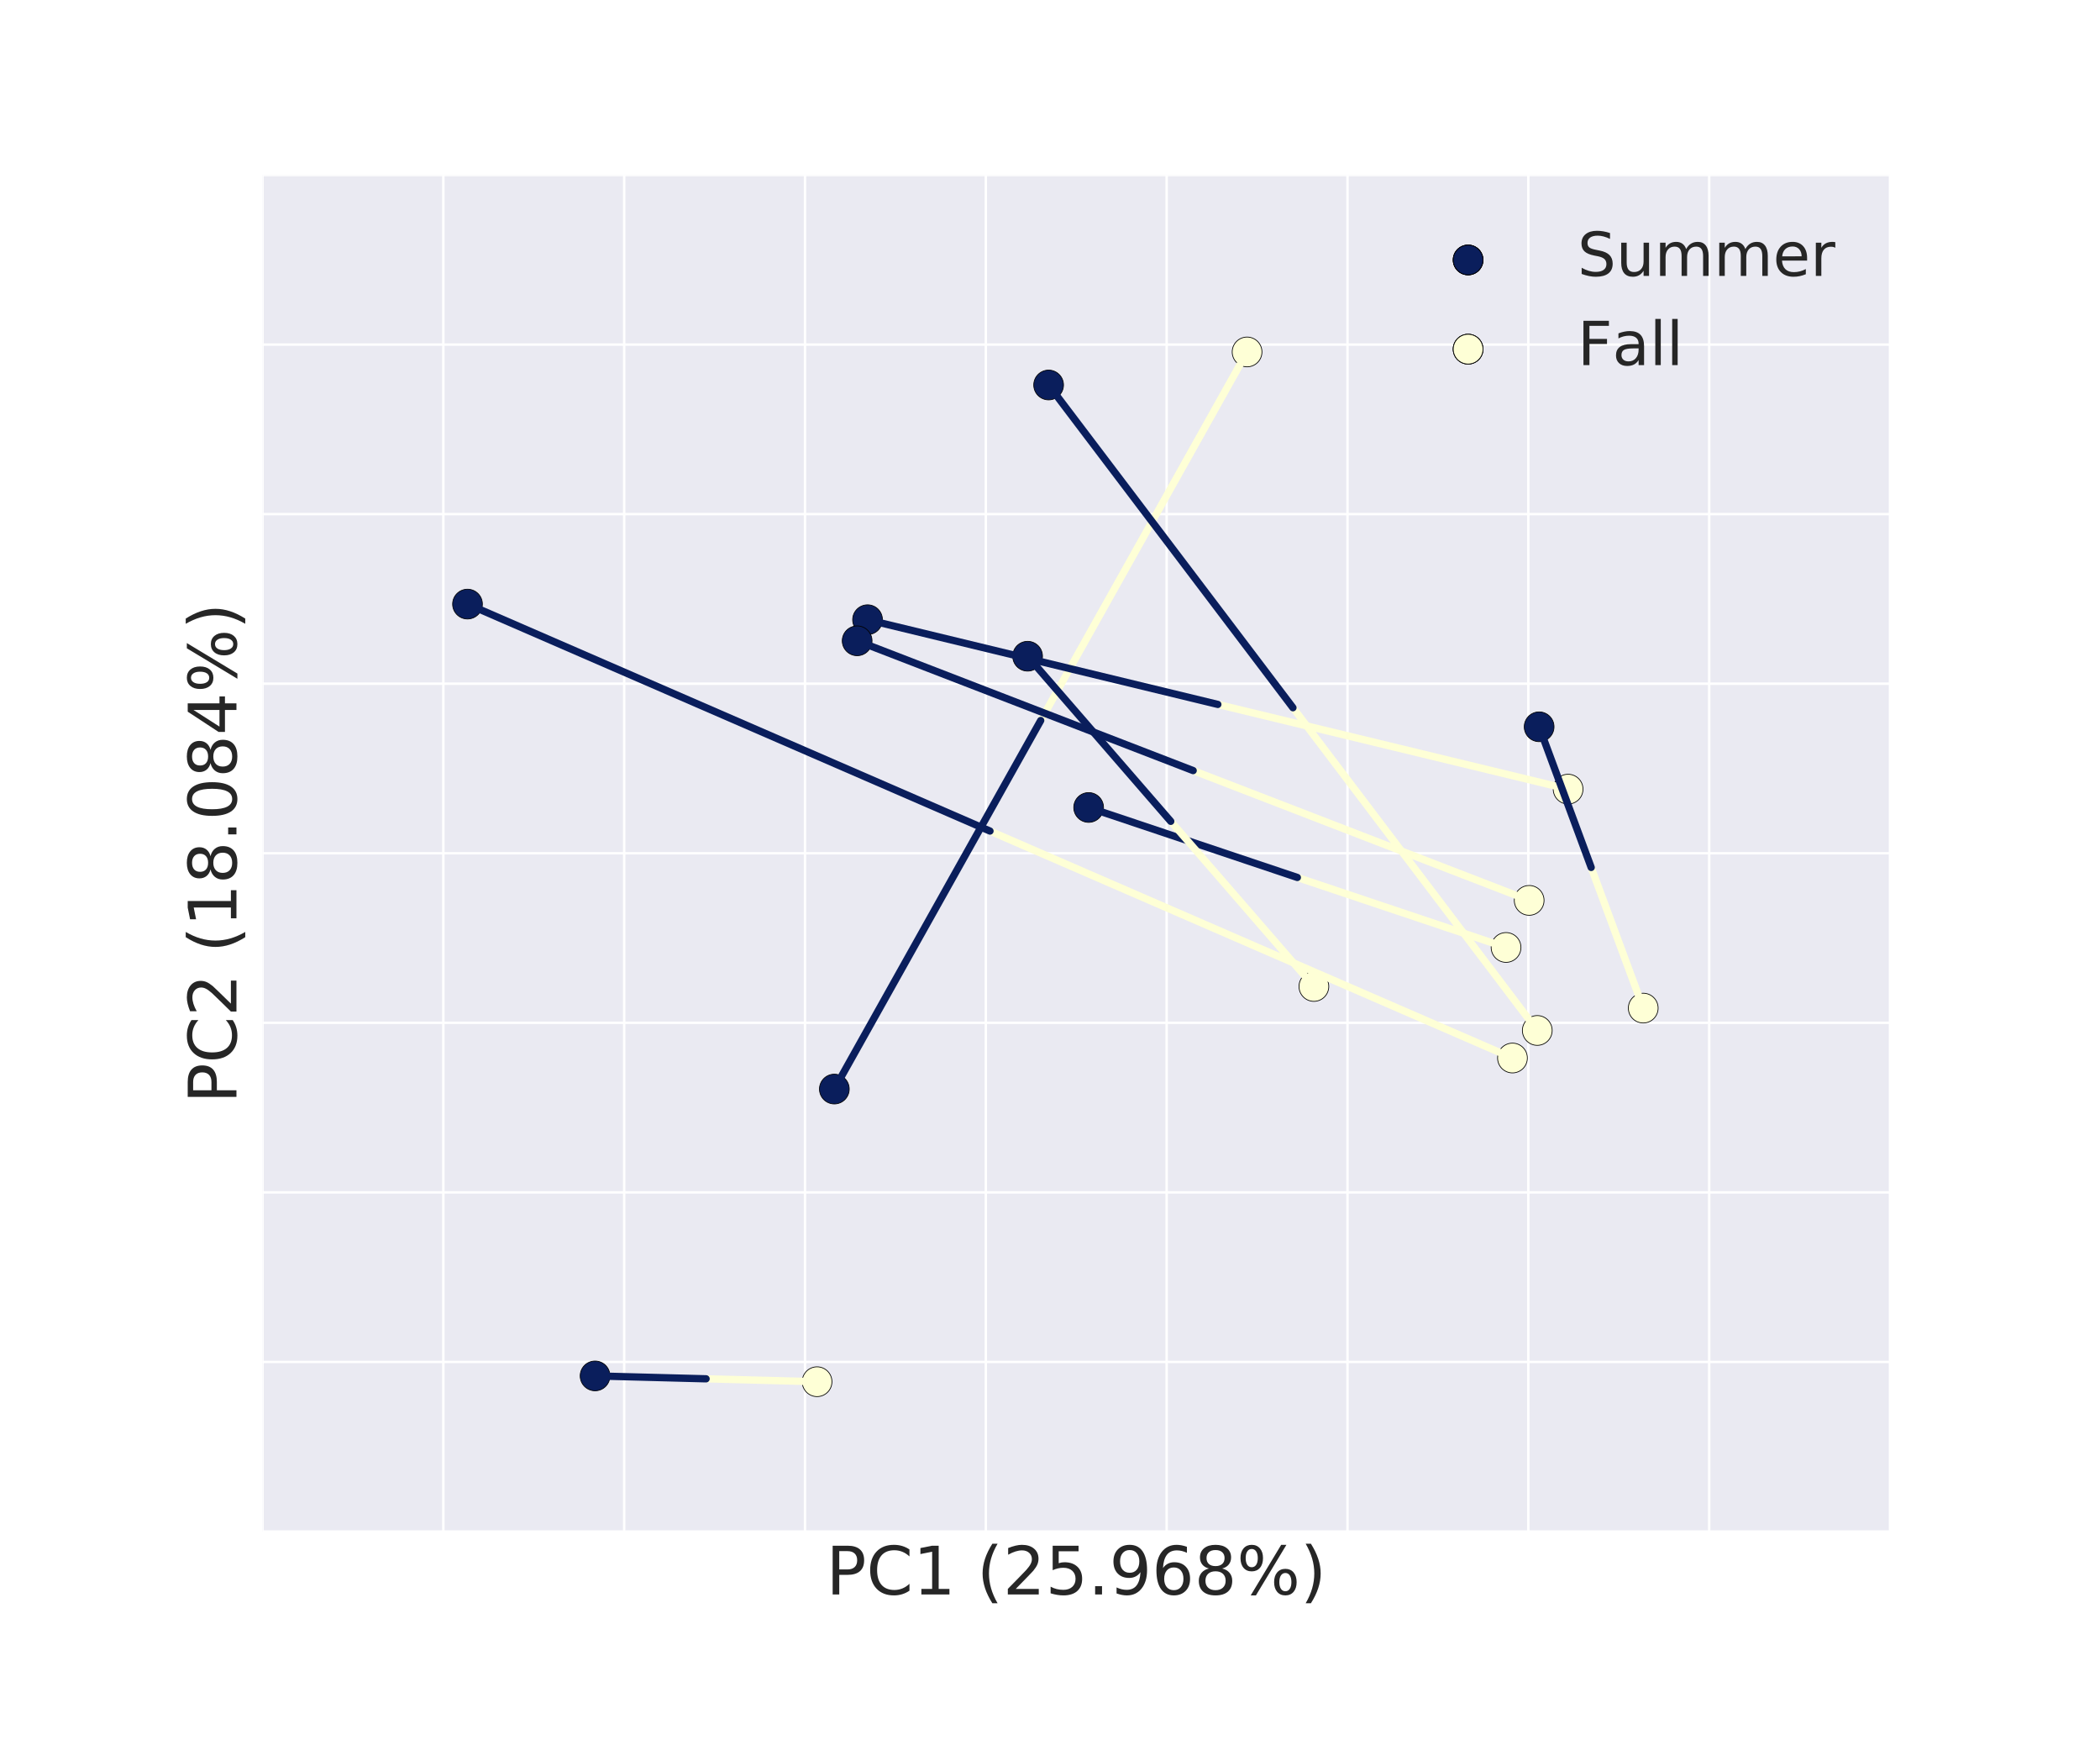 <?xml version="1.0" encoding="utf-8" standalone="no"?>
<!DOCTYPE svg PUBLIC "-//W3C//DTD SVG 1.1//EN"
  "http://www.w3.org/Graphics/SVG/1.1/DTD/svg11.dtd">
<!-- Created with matplotlib (http://matplotlib.org/) -->
<svg height="720pt" version="1.1" viewBox="0 0 864 720" width="864pt" xmlns="http://www.w3.org/2000/svg" xmlns:xlink="http://www.w3.org/1999/xlink">
 <defs>
  <style type="text/css">
*{stroke-linecap:butt;stroke-linejoin:round;stroke-miterlimit:100000;}
  </style>
 </defs>
 <g id="figure_1">
  <g id="patch_1">
   <path d="M 0 720 
L 864 720 
L 864 0 
L 0 0 
z
" style="fill:#ffffff;"/>
  </g>
  <g id="axes_1">
   <g id="patch_2">
    <path d="M 108 630 
L 777.6 630 
L 777.6 72 
L 108 72 
z
" style="fill:#eaeaf2;"/>
   </g>
   <g id="matplotlib.axis_1">
    <g id="xtick_1">
     <g id="line2d_1">
      <path clip-path="url(#p435c812f07)" d="M 108 630 
L 108 72 
" style="fill:none;stroke:#ffffff;stroke-linecap:round;"/>
     </g>
     <g id="line2d_2">
      <defs>
       <path d="M 0 0 
L 0 0 
" id="m8975cd8a08" style="stroke:#262626;"/>
      </defs>
      <g>
       <use style="fill:#262626;stroke:#262626;" x="108.0" xlink:href="#m8975cd8a08" y="630.0"/>
      </g>
     </g>
     <g id="line2d_3">
      <g>
       <use style="fill:#262626;stroke:#262626;" x="108.0" xlink:href="#m8975cd8a08" y="72.0"/>
      </g>
     </g>
    </g>
    <g id="xtick_2">
     <g id="line2d_4">
      <path clip-path="url(#p435c812f07)" d="M 182.4 630 
L 182.4 72 
" style="fill:none;stroke:#ffffff;stroke-linecap:round;"/>
     </g>
     <g id="line2d_5">
      <g>
       <use style="fill:#262626;stroke:#262626;" x="182.4" xlink:href="#m8975cd8a08" y="630.0"/>
      </g>
     </g>
     <g id="line2d_6">
      <g>
       <use style="fill:#262626;stroke:#262626;" x="182.4" xlink:href="#m8975cd8a08" y="72.0"/>
      </g>
     </g>
    </g>
    <g id="xtick_3">
     <g id="line2d_7">
      <path clip-path="url(#p435c812f07)" d="M 256.8 630 
L 256.8 72 
" style="fill:none;stroke:#ffffff;stroke-linecap:round;"/>
     </g>
     <g id="line2d_8">
      <g>
       <use style="fill:#262626;stroke:#262626;" x="256.8" xlink:href="#m8975cd8a08" y="630.0"/>
      </g>
     </g>
     <g id="line2d_9">
      <g>
       <use style="fill:#262626;stroke:#262626;" x="256.8" xlink:href="#m8975cd8a08" y="72.0"/>
      </g>
     </g>
    </g>
    <g id="xtick_4">
     <g id="line2d_10">
      <path clip-path="url(#p435c812f07)" d="M 331.2 630 
L 331.2 72 
" style="fill:none;stroke:#ffffff;stroke-linecap:round;"/>
     </g>
     <g id="line2d_11">
      <g>
       <use style="fill:#262626;stroke:#262626;" x="331.2" xlink:href="#m8975cd8a08" y="630.0"/>
      </g>
     </g>
     <g id="line2d_12">
      <g>
       <use style="fill:#262626;stroke:#262626;" x="331.2" xlink:href="#m8975cd8a08" y="72.0"/>
      </g>
     </g>
    </g>
    <g id="xtick_5">
     <g id="line2d_13">
      <path clip-path="url(#p435c812f07)" d="M 405.6 630 
L 405.6 72 
" style="fill:none;stroke:#ffffff;stroke-linecap:round;"/>
     </g>
     <g id="line2d_14">
      <g>
       <use style="fill:#262626;stroke:#262626;" x="405.6" xlink:href="#m8975cd8a08" y="630.0"/>
      </g>
     </g>
     <g id="line2d_15">
      <g>
       <use style="fill:#262626;stroke:#262626;" x="405.6" xlink:href="#m8975cd8a08" y="72.0"/>
      </g>
     </g>
    </g>
    <g id="xtick_6">
     <g id="line2d_16">
      <path clip-path="url(#p435c812f07)" d="M 480 630 
L 480 72 
" style="fill:none;stroke:#ffffff;stroke-linecap:round;"/>
     </g>
     <g id="line2d_17">
      <g>
       <use style="fill:#262626;stroke:#262626;" x="480.0" xlink:href="#m8975cd8a08" y="630.0"/>
      </g>
     </g>
     <g id="line2d_18">
      <g>
       <use style="fill:#262626;stroke:#262626;" x="480.0" xlink:href="#m8975cd8a08" y="72.0"/>
      </g>
     </g>
    </g>
    <g id="xtick_7">
     <g id="line2d_19">
      <path clip-path="url(#p435c812f07)" d="M 554.4 630 
L 554.4 72 
" style="fill:none;stroke:#ffffff;stroke-linecap:round;"/>
     </g>
     <g id="line2d_20">
      <g>
       <use style="fill:#262626;stroke:#262626;" x="554.4" xlink:href="#m8975cd8a08" y="630.0"/>
      </g>
     </g>
     <g id="line2d_21">
      <g>
       <use style="fill:#262626;stroke:#262626;" x="554.4" xlink:href="#m8975cd8a08" y="72.0"/>
      </g>
     </g>
    </g>
    <g id="xtick_8">
     <g id="line2d_22">
      <path clip-path="url(#p435c812f07)" d="M 628.8 630 
L 628.8 72 
" style="fill:none;stroke:#ffffff;stroke-linecap:round;"/>
     </g>
     <g id="line2d_23">
      <g>
       <use style="fill:#262626;stroke:#262626;" x="628.8" xlink:href="#m8975cd8a08" y="630.0"/>
      </g>
     </g>
     <g id="line2d_24">
      <g>
       <use style="fill:#262626;stroke:#262626;" x="628.8" xlink:href="#m8975cd8a08" y="72.0"/>
      </g>
     </g>
    </g>
    <g id="xtick_9">
     <g id="line2d_25">
      <path clip-path="url(#p435c812f07)" d="M 703.2 630 
L 703.2 72 
" style="fill:none;stroke:#ffffff;stroke-linecap:round;"/>
     </g>
     <g id="line2d_26">
      <g>
       <use style="fill:#262626;stroke:#262626;" x="703.2" xlink:href="#m8975cd8a08" y="630.0"/>
      </g>
     </g>
     <g id="line2d_27">
      <g>
       <use style="fill:#262626;stroke:#262626;" x="703.2" xlink:href="#m8975cd8a08" y="72.0"/>
      </g>
     </g>
    </g>
    <g id="xtick_10">
     <g id="line2d_28">
      <path clip-path="url(#p435c812f07)" d="M 777.6 630 
L 777.6 72 
" style="fill:none;stroke:#ffffff;stroke-linecap:round;"/>
     </g>
     <g id="line2d_29">
      <g>
       <use style="fill:#262626;stroke:#262626;" x="777.6" xlink:href="#m8975cd8a08" y="630.0"/>
      </g>
     </g>
     <g id="line2d_30">
      <g>
       <use style="fill:#262626;stroke:#262626;" x="777.6" xlink:href="#m8975cd8a08" y="72.0"/>
      </g>
     </g>
    </g>
    <g id="text_1">
     <!-- PC1 (25.968%) -->
     <defs>
      <path d="M 19.188 8.297 
L 53.609 8.297 
L 53.609 0 
L 7.328 0 
L 7.328 8.297 
Q 12.938 14.109 22.625 23.891 
Q 32.328 33.688 34.812 36.531 
Q 39.547 41.844 41.422 45.531 
Q 43.312 49.219 43.312 52.781 
Q 43.312 58.594 39.234 62.25 
Q 35.156 65.922 28.609 65.922 
Q 23.969 65.922 18.812 64.312 
Q 13.672 62.703 7.812 59.422 
L 7.812 69.391 
Q 13.766 71.781 18.938 73 
Q 24.125 74.219 28.422 74.219 
Q 39.75 74.219 46.484 68.547 
Q 53.219 62.891 53.219 53.422 
Q 53.219 48.922 51.531 44.891 
Q 49.859 40.875 45.406 35.406 
Q 44.188 33.984 37.641 27.219 
Q 31.109 20.453 19.188 8.297 
" id="BitstreamVeraSans-Roman-32"/>
      <path d="M 72.703 32.078 
Q 68.453 32.078 66.031 28.469 
Q 63.625 24.859 63.625 18.406 
Q 63.625 12.062 66.031 8.422 
Q 68.453 4.781 72.703 4.781 
Q 76.859 4.781 79.266 8.422 
Q 81.688 12.062 81.688 18.406 
Q 81.688 24.812 79.266 28.438 
Q 76.859 32.078 72.703 32.078 
M 72.703 38.281 
Q 80.422 38.281 84.953 32.906 
Q 89.5 27.547 89.5 18.406 
Q 89.5 9.281 84.938 3.922 
Q 80.375 -1.422 72.703 -1.422 
Q 64.891 -1.422 60.344 3.922 
Q 55.812 9.281 55.812 18.406 
Q 55.812 27.594 60.375 32.938 
Q 64.938 38.281 72.703 38.281 
M 22.312 68.016 
Q 18.109 68.016 15.688 64.375 
Q 13.281 60.75 13.281 54.391 
Q 13.281 47.953 15.672 44.328 
Q 18.062 40.719 22.312 40.719 
Q 26.562 40.719 28.969 44.328 
Q 31.391 47.953 31.391 54.391 
Q 31.391 60.688 28.953 64.344 
Q 26.516 68.016 22.312 68.016 
M 66.406 74.219 
L 74.219 74.219 
L 28.609 -1.422 
L 20.797 -1.422 
z
M 22.312 74.219 
Q 30.031 74.219 34.609 68.875 
Q 39.203 63.531 39.203 54.391 
Q 39.203 45.172 34.641 39.844 
Q 30.078 34.516 22.312 34.516 
Q 14.547 34.516 10.031 39.859 
Q 5.516 45.219 5.516 54.391 
Q 5.516 63.484 10.047 68.844 
Q 14.594 74.219 22.312 74.219 
" id="BitstreamVeraSans-Roman-25"/>
      <path d="M 8.016 75.875 
L 15.828 75.875 
Q 23.141 64.359 26.781 53.312 
Q 30.422 42.281 30.422 31.391 
Q 30.422 20.453 26.781 9.375 
Q 23.141 -1.703 15.828 -13.188 
L 8.016 -13.188 
Q 14.5 -2 17.703 9.062 
Q 20.906 20.125 20.906 31.391 
Q 20.906 42.672 17.703 53.656 
Q 14.5 64.656 8.016 75.875 
" id="BitstreamVeraSans-Roman-29"/>
      <path id="BitstreamVeraSans-Roman-20"/>
      <path d="M 31.781 34.625 
Q 24.75 34.625 20.719 30.859 
Q 16.703 27.094 16.703 20.516 
Q 16.703 13.922 20.719 10.156 
Q 24.75 6.391 31.781 6.391 
Q 38.812 6.391 42.859 10.172 
Q 46.922 13.969 46.922 20.516 
Q 46.922 27.094 42.891 30.859 
Q 38.875 34.625 31.781 34.625 
M 21.922 38.812 
Q 15.578 40.375 12.031 44.719 
Q 8.5 49.078 8.5 55.328 
Q 8.5 64.062 14.719 69.141 
Q 20.953 74.219 31.781 74.219 
Q 42.672 74.219 48.875 69.141 
Q 55.078 64.062 55.078 55.328 
Q 55.078 49.078 51.531 44.719 
Q 48 40.375 41.703 38.812 
Q 48.828 37.156 52.797 32.312 
Q 56.781 27.484 56.781 20.516 
Q 56.781 9.906 50.312 4.234 
Q 43.844 -1.422 31.781 -1.422 
Q 19.734 -1.422 13.25 4.234 
Q 6.781 9.906 6.781 20.516 
Q 6.781 27.484 10.781 32.312 
Q 14.797 37.156 21.922 38.812 
M 18.312 54.391 
Q 18.312 48.734 21.844 45.562 
Q 25.391 42.391 31.781 42.391 
Q 38.141 42.391 41.719 45.562 
Q 45.312 48.734 45.312 54.391 
Q 45.312 60.062 41.719 63.234 
Q 38.141 66.406 31.781 66.406 
Q 25.391 66.406 21.844 63.234 
Q 18.312 60.062 18.312 54.391 
" id="BitstreamVeraSans-Roman-38"/>
      <path d="M 12.406 8.297 
L 28.516 8.297 
L 28.516 63.922 
L 10.984 60.406 
L 10.984 69.391 
L 28.422 72.906 
L 38.281 72.906 
L 38.281 8.297 
L 54.391 8.297 
L 54.391 0 
L 12.406 0 
z
" id="BitstreamVeraSans-Roman-31"/>
      <path d="M 10.984 1.516 
L 10.984 10.5 
Q 14.703 8.734 18.5 7.812 
Q 22.312 6.891 25.984 6.891 
Q 35.75 6.891 40.891 13.453 
Q 46.047 20.016 46.781 33.406 
Q 43.953 29.203 39.594 26.953 
Q 35.25 24.703 29.984 24.703 
Q 19.047 24.703 12.672 31.312 
Q 6.297 37.938 6.297 49.422 
Q 6.297 60.641 12.938 67.422 
Q 19.578 74.219 30.609 74.219 
Q 43.266 74.219 49.922 64.516 
Q 56.594 54.828 56.594 36.375 
Q 56.594 19.141 48.406 8.859 
Q 40.234 -1.422 26.422 -1.422 
Q 22.703 -1.422 18.891 -0.688 
Q 15.094 0.047 10.984 1.516 
M 30.609 32.422 
Q 37.25 32.422 41.125 36.953 
Q 45.016 41.5 45.016 49.422 
Q 45.016 57.281 41.125 61.844 
Q 37.25 66.406 30.609 66.406 
Q 23.969 66.406 20.094 61.844 
Q 16.219 57.281 16.219 49.422 
Q 16.219 41.5 20.094 36.953 
Q 23.969 32.422 30.609 32.422 
" id="BitstreamVeraSans-Roman-39"/>
      <path d="M 10.688 12.406 
L 21 12.406 
L 21 0 
L 10.688 0 
z
" id="BitstreamVeraSans-Roman-2e"/>
      <path d="M 33.016 40.375 
Q 26.375 40.375 22.484 35.828 
Q 18.609 31.297 18.609 23.391 
Q 18.609 15.531 22.484 10.953 
Q 26.375 6.391 33.016 6.391 
Q 39.656 6.391 43.531 10.953 
Q 47.406 15.531 47.406 23.391 
Q 47.406 31.297 43.531 35.828 
Q 39.656 40.375 33.016 40.375 
M 52.594 71.297 
L 52.594 62.312 
Q 48.875 64.062 45.094 64.984 
Q 41.312 65.922 37.594 65.922 
Q 27.828 65.922 22.672 59.328 
Q 17.531 52.734 16.797 39.406 
Q 19.672 43.656 24.016 45.922 
Q 28.375 48.188 33.594 48.188 
Q 44.578 48.188 50.953 41.516 
Q 57.328 34.859 57.328 23.391 
Q 57.328 12.156 50.688 5.359 
Q 44.047 -1.422 33.016 -1.422 
Q 20.359 -1.422 13.672 8.266 
Q 6.984 17.969 6.984 36.375 
Q 6.984 53.656 15.188 63.938 
Q 23.391 74.219 37.203 74.219 
Q 40.922 74.219 44.703 73.484 
Q 48.484 72.75 52.594 71.297 
" id="BitstreamVeraSans-Roman-36"/>
      <path d="M 10.797 72.906 
L 49.516 72.906 
L 49.516 64.594 
L 19.828 64.594 
L 19.828 46.734 
Q 21.969 47.469 24.109 47.828 
Q 26.266 48.188 28.422 48.188 
Q 40.625 48.188 47.75 41.5 
Q 54.891 34.812 54.891 23.391 
Q 54.891 11.625 47.562 5.094 
Q 40.234 -1.422 26.906 -1.422 
Q 22.312 -1.422 17.547 -0.641 
Q 12.797 0.141 7.719 1.703 
L 7.719 11.625 
Q 12.109 9.234 16.797 8.062 
Q 21.484 6.891 26.703 6.891 
Q 35.156 6.891 40.078 11.328 
Q 45.016 15.766 45.016 23.391 
Q 45.016 31 40.078 35.438 
Q 35.156 39.891 26.703 39.891 
Q 22.75 39.891 18.812 39.016 
Q 14.891 38.141 10.797 36.281 
z
" id="BitstreamVeraSans-Roman-35"/>
      <path d="M 31 75.875 
Q 24.469 64.656 21.281 53.656 
Q 18.109 42.672 18.109 31.391 
Q 18.109 20.125 21.312 9.062 
Q 24.516 -2 31 -13.188 
L 23.188 -13.188 
Q 15.875 -1.703 12.234 9.375 
Q 8.594 20.453 8.594 31.391 
Q 8.594 42.281 12.203 53.312 
Q 15.828 64.359 23.188 75.875 
z
" id="BitstreamVeraSans-Roman-28"/>
      <path d="M 64.406 67.281 
L 64.406 56.891 
Q 59.422 61.531 53.781 63.812 
Q 48.141 66.109 41.797 66.109 
Q 29.297 66.109 22.656 58.469 
Q 16.016 50.828 16.016 36.375 
Q 16.016 21.969 22.656 14.328 
Q 29.297 6.688 41.797 6.688 
Q 48.141 6.688 53.781 8.984 
Q 59.422 11.281 64.406 15.922 
L 64.406 5.609 
Q 59.234 2.094 53.438 0.328 
Q 47.656 -1.422 41.219 -1.422 
Q 24.656 -1.422 15.125 8.703 
Q 5.609 18.844 5.609 36.375 
Q 5.609 53.953 15.125 64.078 
Q 24.656 74.219 41.219 74.219 
Q 47.75 74.219 53.531 72.484 
Q 59.328 70.75 64.406 67.281 
" id="BitstreamVeraSans-Roman-43"/>
      <path d="M 19.672 64.797 
L 19.672 37.406 
L 32.078 37.406 
Q 38.969 37.406 42.719 40.969 
Q 46.484 44.531 46.484 51.125 
Q 46.484 57.672 42.719 61.234 
Q 38.969 64.797 32.078 64.797 
z
M 9.812 72.906 
L 32.078 72.906 
Q 44.344 72.906 50.609 67.359 
Q 56.891 61.812 56.891 51.125 
Q 56.891 40.328 50.609 34.812 
Q 44.344 29.297 32.078 29.297 
L 19.672 29.297 
L 19.672 0 
L 9.812 0 
z
" id="BitstreamVeraSans-Roman-50"/>
     </defs>
     <g style="fill:#262626;" transform="translate(339.883 655.896)scale(0.275 -0.275)">
      <use xlink:href="#BitstreamVeraSans-Roman-50"/>
      <use x="60.303" xlink:href="#BitstreamVeraSans-Roman-43"/>
      <use x="130.127" xlink:href="#BitstreamVeraSans-Roman-31"/>
      <use x="193.75" xlink:href="#BitstreamVeraSans-Roman-20"/>
      <use x="225.537" xlink:href="#BitstreamVeraSans-Roman-28"/>
      <use x="264.551" xlink:href="#BitstreamVeraSans-Roman-32"/>
      <use x="328.174" xlink:href="#BitstreamVeraSans-Roman-35"/>
      <use x="391.797" xlink:href="#BitstreamVeraSans-Roman-2e"/>
      <use x="423.584" xlink:href="#BitstreamVeraSans-Roman-39"/>
      <use x="487.207" xlink:href="#BitstreamVeraSans-Roman-36"/>
      <use x="550.83" xlink:href="#BitstreamVeraSans-Roman-38"/>
      <use x="614.453" xlink:href="#BitstreamVeraSans-Roman-25"/>
      <use x="709.473" xlink:href="#BitstreamVeraSans-Roman-29"/>
     </g>
    </g>
   </g>
   <g id="matplotlib.axis_2">
    <g id="ytick_1">
     <g id="line2d_31">
      <path clip-path="url(#p435c812f07)" d="M 108 630 
L 777.6 630 
" style="fill:none;stroke:#ffffff;stroke-linecap:round;"/>
     </g>
     <g id="line2d_32">
      <g>
       <use style="fill:#262626;stroke:#262626;" x="108.0" xlink:href="#m8975cd8a08" y="630.0"/>
      </g>
     </g>
     <g id="line2d_33">
      <g>
       <use style="fill:#262626;stroke:#262626;" x="777.6" xlink:href="#m8975cd8a08" y="630.0"/>
      </g>
     </g>
    </g>
    <g id="ytick_2">
     <g id="line2d_34">
      <path clip-path="url(#p435c812f07)" d="M 108 560.25 
L 777.6 560.25 
" style="fill:none;stroke:#ffffff;stroke-linecap:round;"/>
     </g>
     <g id="line2d_35">
      <g>
       <use style="fill:#262626;stroke:#262626;" x="108.0" xlink:href="#m8975cd8a08" y="560.25"/>
      </g>
     </g>
     <g id="line2d_36">
      <g>
       <use style="fill:#262626;stroke:#262626;" x="777.6" xlink:href="#m8975cd8a08" y="560.25"/>
      </g>
     </g>
    </g>
    <g id="ytick_3">
     <g id="line2d_37">
      <path clip-path="url(#p435c812f07)" d="M 108 490.5 
L 777.6 490.5 
" style="fill:none;stroke:#ffffff;stroke-linecap:round;"/>
     </g>
     <g id="line2d_38">
      <g>
       <use style="fill:#262626;stroke:#262626;" x="108.0" xlink:href="#m8975cd8a08" y="490.5"/>
      </g>
     </g>
     <g id="line2d_39">
      <g>
       <use style="fill:#262626;stroke:#262626;" x="777.6" xlink:href="#m8975cd8a08" y="490.5"/>
      </g>
     </g>
    </g>
    <g id="ytick_4">
     <g id="line2d_40">
      <path clip-path="url(#p435c812f07)" d="M 108 420.75 
L 777.6 420.75 
" style="fill:none;stroke:#ffffff;stroke-linecap:round;"/>
     </g>
     <g id="line2d_41">
      <g>
       <use style="fill:#262626;stroke:#262626;" x="108.0" xlink:href="#m8975cd8a08" y="420.75"/>
      </g>
     </g>
     <g id="line2d_42">
      <g>
       <use style="fill:#262626;stroke:#262626;" x="777.6" xlink:href="#m8975cd8a08" y="420.75"/>
      </g>
     </g>
    </g>
    <g id="ytick_5">
     <g id="line2d_43">
      <path clip-path="url(#p435c812f07)" d="M 108 351 
L 777.6 351 
" style="fill:none;stroke:#ffffff;stroke-linecap:round;"/>
     </g>
     <g id="line2d_44">
      <g>
       <use style="fill:#262626;stroke:#262626;" x="108.0" xlink:href="#m8975cd8a08" y="351.0"/>
      </g>
     </g>
     <g id="line2d_45">
      <g>
       <use style="fill:#262626;stroke:#262626;" x="777.6" xlink:href="#m8975cd8a08" y="351.0"/>
      </g>
     </g>
    </g>
    <g id="ytick_6">
     <g id="line2d_46">
      <path clip-path="url(#p435c812f07)" d="M 108 281.25 
L 777.6 281.25 
" style="fill:none;stroke:#ffffff;stroke-linecap:round;"/>
     </g>
     <g id="line2d_47">
      <g>
       <use style="fill:#262626;stroke:#262626;" x="108.0" xlink:href="#m8975cd8a08" y="281.25"/>
      </g>
     </g>
     <g id="line2d_48">
      <g>
       <use style="fill:#262626;stroke:#262626;" x="777.6" xlink:href="#m8975cd8a08" y="281.25"/>
      </g>
     </g>
    </g>
    <g id="ytick_7">
     <g id="line2d_49">
      <path clip-path="url(#p435c812f07)" d="M 108 211.5 
L 777.6 211.5 
" style="fill:none;stroke:#ffffff;stroke-linecap:round;"/>
     </g>
     <g id="line2d_50">
      <g>
       <use style="fill:#262626;stroke:#262626;" x="108.0" xlink:href="#m8975cd8a08" y="211.5"/>
      </g>
     </g>
     <g id="line2d_51">
      <g>
       <use style="fill:#262626;stroke:#262626;" x="777.6" xlink:href="#m8975cd8a08" y="211.5"/>
      </g>
     </g>
    </g>
    <g id="ytick_8">
     <g id="line2d_52">
      <path clip-path="url(#p435c812f07)" d="M 108 141.75 
L 777.6 141.75 
" style="fill:none;stroke:#ffffff;stroke-linecap:round;"/>
     </g>
     <g id="line2d_53">
      <g>
       <use style="fill:#262626;stroke:#262626;" x="108.0" xlink:href="#m8975cd8a08" y="141.75"/>
      </g>
     </g>
     <g id="line2d_54">
      <g>
       <use style="fill:#262626;stroke:#262626;" x="777.6" xlink:href="#m8975cd8a08" y="141.75"/>
      </g>
     </g>
    </g>
    <g id="ytick_9">
     <g id="line2d_55">
      <path clip-path="url(#p435c812f07)" d="M 108 72 
L 777.6 72 
" style="fill:none;stroke:#ffffff;stroke-linecap:round;"/>
     </g>
     <g id="line2d_56">
      <g>
       <use style="fill:#262626;stroke:#262626;" x="108.0" xlink:href="#m8975cd8a08" y="72.0"/>
      </g>
     </g>
     <g id="line2d_57">
      <g>
       <use style="fill:#262626;stroke:#262626;" x="777.6" xlink:href="#m8975cd8a08" y="72.0"/>
      </g>
     </g>
    </g>
    <g id="text_2">
     <!-- PC2 (18.084%) -->
     <defs>
      <path d="M 31.781 66.406 
Q 24.172 66.406 20.328 58.906 
Q 16.5 51.422 16.5 36.375 
Q 16.5 21.391 20.328 13.891 
Q 24.172 6.391 31.781 6.391 
Q 39.453 6.391 43.281 13.891 
Q 47.125 21.391 47.125 36.375 
Q 47.125 51.422 43.281 58.906 
Q 39.453 66.406 31.781 66.406 
M 31.781 74.219 
Q 44.047 74.219 50.516 64.516 
Q 56.984 54.828 56.984 36.375 
Q 56.984 17.969 50.516 8.266 
Q 44.047 -1.422 31.781 -1.422 
Q 19.531 -1.422 13.062 8.266 
Q 6.594 17.969 6.594 36.375 
Q 6.594 54.828 13.062 64.516 
Q 19.531 74.219 31.781 74.219 
" id="BitstreamVeraSans-Roman-30"/>
      <path d="M 37.797 64.312 
L 12.891 25.391 
L 37.797 25.391 
z
M 35.203 72.906 
L 47.609 72.906 
L 47.609 25.391 
L 58.016 25.391 
L 58.016 17.188 
L 47.609 17.188 
L 47.609 0 
L 37.797 0 
L 37.797 17.188 
L 4.891 17.188 
L 4.891 26.703 
z
" id="BitstreamVeraSans-Roman-34"/>
     </defs>
     <g style="fill:#262626;" transform="translate(97.281 453.917)rotate(-90.0)scale(0.275 -0.275)">
      <use xlink:href="#BitstreamVeraSans-Roman-50"/>
      <use x="60.303" xlink:href="#BitstreamVeraSans-Roman-43"/>
      <use x="130.127" xlink:href="#BitstreamVeraSans-Roman-32"/>
      <use x="193.75" xlink:href="#BitstreamVeraSans-Roman-20"/>
      <use x="225.537" xlink:href="#BitstreamVeraSans-Roman-28"/>
      <use x="264.551" xlink:href="#BitstreamVeraSans-Roman-31"/>
      <use x="328.174" xlink:href="#BitstreamVeraSans-Roman-38"/>
      <use x="391.797" xlink:href="#BitstreamVeraSans-Roman-2e"/>
      <use x="423.584" xlink:href="#BitstreamVeraSans-Roman-30"/>
      <use x="487.207" xlink:href="#BitstreamVeraSans-Roman-38"/>
      <use x="550.83" xlink:href="#BitstreamVeraSans-Roman-34"/>
      <use x="614.453" xlink:href="#BitstreamVeraSans-Roman-25"/>
      <use x="709.473" xlink:href="#BitstreamVeraSans-Roman-29"/>
     </g>
    </g>
   </g>
   <g id="PathCollection_1">
    <defs>
     <path d="M 0 6.124 
C 1.624 6.124 3.182 5.478 4.33 4.33 
C 5.478 3.182 6.124 1.624 6.124 0 
C 6.124 -1.624 5.478 -3.182 4.33 -4.33 
C 3.182 -5.478 1.624 -6.124 0 -6.124 
C -1.624 -6.124 -3.182 -5.478 -4.33 -4.33 
C -5.478 -3.182 -6.124 -1.624 -6.124 0 
C -6.124 1.624 -5.478 3.182 -4.33 4.33 
C -3.182 5.478 -1.624 6.124 0 6.124 
z
" id="m618c859331" style="stroke:#000000;stroke-width:0.3;"/>
    </defs>
    <g clip-path="url(#p435c812f07)">
     <use style="fill:#0a1e5c;stroke:#000000;stroke-width:0.3;" x="356.937" xlink:href="#m618c859331" y="254.921"/>
     <use style="fill:#0a1e5c;stroke:#000000;stroke-width:0.3;" x="352.654" xlink:href="#m618c859331" y="263.604"/>
     <use style="fill:#0a1e5c;stroke:#000000;stroke-width:0.3;" x="422.786" xlink:href="#m618c859331" y="269.941"/>
     <use style="fill:#0a1e5c;stroke:#000000;stroke-width:0.3;" x="633.247" xlink:href="#m618c859331" y="298.972"/>
     <use style="fill:#0a1e5c;stroke:#000000;stroke-width:0.3;" x="244.83" xlink:href="#m618c859331" y="565.996"/>
     <use style="fill:#0a1e5c;stroke:#000000;stroke-width:0.3;" x="447.899" xlink:href="#m618c859331" y="332.167"/>
     <use style="fill:#0a1e5c;stroke:#000000;stroke-width:0.3;" x="431.433" xlink:href="#m618c859331" y="158.368"/>
     <use style="fill:#0a1e5c;stroke:#000000;stroke-width:0.3;" x="192.346" xlink:href="#m618c859331" y="248.502"/>
     <use style="fill:#0a1e5c;stroke:#000000;stroke-width:0.3;" x="343.273" xlink:href="#m618c859331" y="448"/>
    </g>
   </g>
   <g id="PathCollection_2">
    <defs>
     <path d="M 0 6.124 
C 1.624 6.124 3.182 5.478 4.33 4.33 
C 5.478 3.182 6.124 1.624 6.124 0 
C 6.124 -1.624 5.478 -3.182 4.33 -4.33 
C 3.182 -5.478 1.624 -6.124 0 -6.124 
C -1.624 -6.124 -3.182 -5.478 -4.33 -4.33 
C -5.478 -3.182 -6.124 -1.624 -6.124 0 
C -6.124 1.624 -5.478 3.182 -4.33 4.33 
C -3.182 5.478 -1.624 6.124 0 6.124 
z
" id="m4c4c6f3b65" style="stroke:#000000;stroke-width:0.3;"/>
    </defs>
    <g clip-path="url(#p435c812f07)">
     <use style="fill:#feffd6;stroke:#000000;stroke-width:0.3;" x="513.084" xlink:href="#m4c4c6f3b65" y="144.777"/>
     <use style="fill:#feffd6;stroke:#000000;stroke-width:0.3;" x="619.633" xlink:href="#m4c4c6f3b65" y="389.75"/>
     <use style="fill:#feffd6;stroke:#000000;stroke-width:0.3;" x="632.478" xlink:href="#m4c4c6f3b65" y="423.891"/>
     <use style="fill:#feffd6;stroke:#000000;stroke-width:0.3;" x="622.275" xlink:href="#m4c4c6f3b65" y="435.23"/>
     <use style="fill:#feffd6;stroke:#000000;stroke-width:0.3;" x="540.572" xlink:href="#m4c4c6f3b65" y="405.794"/>
     <use style="fill:#feffd6;stroke:#000000;stroke-width:0.3;" x="336.165" xlink:href="#m4c4c6f3b65" y="568.385"/>
     <use style="fill:#feffd6;stroke:#000000;stroke-width:0.3;" x="629.148" xlink:href="#m4c4c6f3b65" y="370.382"/>
     <use style="fill:#feffd6;stroke:#000000;stroke-width:0.3;" x="645.166" xlink:href="#m4c4c6f3b65" y="324.624"/>
     <use style="fill:#feffd6;stroke:#000000;stroke-width:0.3;" x="676.074" xlink:href="#m4c4c6f3b65" y="414.697"/>
    </g>
   </g>
   <g id="line2d_58">
    <path clip-path="url(#p435c812f07)" d="M 513.084 144.777 
L 428.179 296.389 
" style="fill:none;stroke:#feffd6;stroke-linecap:round;stroke-width:3.0;"/>
   </g>
   <g id="line2d_59">
    <path clip-path="url(#p435c812f07)" d="M 428.179 296.389 
L 343.273 448 
" style="fill:none;stroke:#0a1e5c;stroke-linecap:round;stroke-width:3.0;"/>
   </g>
   <g id="line2d_60">
    <path clip-path="url(#p435c812f07)" d="M 619.633 389.75 
L 533.766 360.958 
" style="fill:none;stroke:#feffd6;stroke-linecap:round;stroke-width:3.0;"/>
   </g>
   <g id="line2d_61">
    <path clip-path="url(#p435c812f07)" d="M 533.766 360.958 
L 447.899 332.167 
" style="fill:none;stroke:#0a1e5c;stroke-linecap:round;stroke-width:3.0;"/>
   </g>
   <g id="line2d_62">
    <path clip-path="url(#p435c812f07)" d="M 645.166 324.624 
L 501.051 289.772 
" style="fill:none;stroke:#feffd6;stroke-linecap:round;stroke-width:3.0;"/>
   </g>
   <g id="line2d_63">
    <path clip-path="url(#p435c812f07)" d="M 501.051 289.772 
L 356.937 254.921 
" style="fill:none;stroke:#0a1e5c;stroke-linecap:round;stroke-width:3.0;"/>
   </g>
   <g id="line2d_64">
    <path clip-path="url(#p435c812f07)" d="M 629.148 370.382 
L 490.901 316.993 
" style="fill:none;stroke:#feffd6;stroke-linecap:round;stroke-width:3.0;"/>
   </g>
   <g id="line2d_65">
    <path clip-path="url(#p435c812f07)" d="M 490.901 316.993 
L 352.654 263.604 
" style="fill:none;stroke:#0a1e5c;stroke-linecap:round;stroke-width:3.0;"/>
   </g>
   <g id="line2d_66">
    <path clip-path="url(#p435c812f07)" d="M 632.478 423.891 
L 531.956 291.129 
" style="fill:none;stroke:#feffd6;stroke-linecap:round;stroke-width:3.0;"/>
   </g>
   <g id="line2d_67">
    <path clip-path="url(#p435c812f07)" d="M 531.956 291.129 
L 431.433 158.368 
" style="fill:none;stroke:#0a1e5c;stroke-linecap:round;stroke-width:3.0;"/>
   </g>
   <g id="line2d_68">
    <path clip-path="url(#p435c812f07)" d="M 622.275 435.23 
L 407.31 341.866 
" style="fill:none;stroke:#feffd6;stroke-linecap:round;stroke-width:3.0;"/>
   </g>
   <g id="line2d_69">
    <path clip-path="url(#p435c812f07)" d="M 407.31 341.866 
L 192.346 248.502 
" style="fill:none;stroke:#0a1e5c;stroke-linecap:round;stroke-width:3.0;"/>
   </g>
   <g id="line2d_70">
    <path clip-path="url(#p435c812f07)" d="M 540.572 405.794 
L 481.679 337.867 
" style="fill:none;stroke:#feffd6;stroke-linecap:round;stroke-width:3.0;"/>
   </g>
   <g id="line2d_71">
    <path clip-path="url(#p435c812f07)" d="M 481.679 337.867 
L 422.786 269.941 
" style="fill:none;stroke:#0a1e5c;stroke-linecap:round;stroke-width:3.0;"/>
   </g>
   <g id="line2d_72">
    <path clip-path="url(#p435c812f07)" d="M 676.074 414.697 
L 654.661 356.834 
" style="fill:none;stroke:#feffd6;stroke-linecap:round;stroke-width:3.0;"/>
   </g>
   <g id="line2d_73">
    <path clip-path="url(#p435c812f07)" d="M 654.661 356.834 
L 633.247 298.972 
" style="fill:none;stroke:#0a1e5c;stroke-linecap:round;stroke-width:3.0;"/>
   </g>
   <g id="line2d_74">
    <path clip-path="url(#p435c812f07)" d="M 336.165 568.385 
L 290.498 567.19 
" style="fill:none;stroke:#feffd6;stroke-linecap:round;stroke-width:3.0;"/>
   </g>
   <g id="line2d_75">
    <path clip-path="url(#p435c812f07)" d="M 290.498 567.19 
L 244.83 565.996 
" style="fill:none;stroke:#0a1e5c;stroke-linecap:round;stroke-width:3.0;"/>
   </g>
   <g id="patch_3">
    <path d="M 108 630 
L 108 72 
" style="fill:none;"/>
   </g>
   <g id="patch_4">
    <path d="M 777.6 630 
L 777.6 72 
" style="fill:none;"/>
   </g>
   <g id="patch_5">
    <path d="M 108 630 
L 777.6 630 
" style="fill:none;"/>
   </g>
   <g id="patch_6">
    <path d="M 108 72 
L 777.6 72 
" style="fill:none;"/>
   </g>
   <g id="legend_1">
    <g id="PathCollection_3">
     <path d="M 604.022 113.057 
C 605.646 113.057 607.204 112.412 608.352 111.264 
C 609.5 110.115 610.146 108.558 610.146 106.934 
C 610.146 105.31 609.5 103.752 608.352 102.603 
C 607.204 101.455 605.646 100.81 604.022 100.81 
C 602.398 100.81 600.84 101.455 599.692 102.603 
C 598.543 103.752 597.898 105.31 597.898 106.934 
C 597.898 108.558 598.543 110.115 599.692 111.264 
C 600.84 112.412 602.398 113.057 604.022 113.057 
z
" style="fill:#0a1e5c;stroke:#000000;stroke-width:0.3;"/>
     <path d="M 604.022 113.057 
C 605.646 113.057 607.204 112.412 608.352 111.264 
C 609.5 110.115 610.146 108.558 610.146 106.934 
C 610.146 105.31 609.5 103.752 608.352 102.603 
C 607.204 101.455 605.646 100.81 604.022 100.81 
C 602.398 100.81 600.84 101.455 599.692 102.603 
C 598.543 103.752 597.898 105.31 597.898 106.934 
C 597.898 108.558 598.543 110.115 599.692 111.264 
C 600.84 112.412 602.398 113.057 604.022 113.057 
z
" style="fill:#0a1e5c;stroke:#000000;stroke-width:0.3;"/>
     <path d="M 604.022 113.057 
C 605.646 113.057 607.204 112.412 608.352 111.264 
C 609.5 110.115 610.146 108.558 610.146 106.934 
C 610.146 105.31 609.5 103.752 608.352 102.603 
C 607.204 101.455 605.646 100.81 604.022 100.81 
C 602.398 100.81 600.84 101.455 599.692 102.603 
C 598.543 103.752 597.898 105.31 597.898 106.934 
C 597.898 108.558 598.543 110.115 599.692 111.264 
C 600.84 112.412 602.398 113.057 604.022 113.057 
z
" style="fill:#0a1e5c;stroke:#000000;stroke-width:0.3;"/>
    </g>
    <g id="text_3">
     <!-- Summer -->
     <defs>
      <path d="M 53.516 70.516 
L 53.516 60.891 
Q 47.906 63.578 42.922 64.891 
Q 37.938 66.219 33.297 66.219 
Q 25.25 66.219 20.875 63.094 
Q 16.5 59.969 16.5 54.203 
Q 16.5 49.359 19.406 46.891 
Q 22.312 44.438 30.422 42.922 
L 36.375 41.703 
Q 47.406 39.594 52.656 34.297 
Q 57.906 29 57.906 20.125 
Q 57.906 9.516 50.797 4.047 
Q 43.703 -1.422 29.984 -1.422 
Q 24.812 -1.422 18.969 -0.25 
Q 13.141 0.922 6.891 3.219 
L 6.891 13.375 
Q 12.891 10.016 18.656 8.297 
Q 24.422 6.594 29.984 6.594 
Q 38.422 6.594 43.016 9.906 
Q 47.609 13.234 47.609 19.391 
Q 47.609 24.75 44.312 27.781 
Q 41.016 30.812 33.5 32.328 
L 27.484 33.5 
Q 16.453 35.688 11.516 40.375 
Q 6.594 45.062 6.594 53.422 
Q 6.594 63.094 13.406 68.656 
Q 20.219 74.219 32.172 74.219 
Q 37.312 74.219 42.625 73.281 
Q 47.953 72.359 53.516 70.516 
" id="BitstreamVeraSans-Roman-53"/>
      <path d="M 56.203 29.594 
L 56.203 25.203 
L 14.891 25.203 
Q 15.484 15.922 20.484 11.062 
Q 25.484 6.203 34.422 6.203 
Q 39.594 6.203 44.453 7.469 
Q 49.312 8.734 54.109 11.281 
L 54.109 2.781 
Q 49.266 0.734 44.188 -0.344 
Q 39.109 -1.422 33.891 -1.422 
Q 20.797 -1.422 13.156 6.188 
Q 5.516 13.812 5.516 26.812 
Q 5.516 40.234 12.766 48.109 
Q 20.016 56 32.328 56 
Q 43.359 56 49.781 48.891 
Q 56.203 41.797 56.203 29.594 
M 47.219 32.234 
Q 47.125 39.594 43.094 43.984 
Q 39.062 48.391 32.422 48.391 
Q 24.906 48.391 20.391 44.141 
Q 15.875 39.891 15.188 32.172 
z
" id="BitstreamVeraSans-Roman-65"/>
      <path d="M 8.5 21.578 
L 8.5 54.688 
L 17.484 54.688 
L 17.484 21.922 
Q 17.484 14.156 20.5 10.266 
Q 23.531 6.391 29.594 6.391 
Q 36.859 6.391 41.078 11.031 
Q 45.312 15.672 45.312 23.688 
L 45.312 54.688 
L 54.297 54.688 
L 54.297 0 
L 45.312 0 
L 45.312 8.406 
Q 42.047 3.422 37.719 1 
Q 33.406 -1.422 27.688 -1.422 
Q 18.266 -1.422 13.375 4.438 
Q 8.5 10.297 8.5 21.578 
" id="BitstreamVeraSans-Roman-75"/>
      <path d="M 52 44.188 
Q 55.375 50.25 60.062 53.125 
Q 64.75 56 71.094 56 
Q 79.641 56 84.281 50.016 
Q 88.922 44.047 88.922 33.016 
L 88.922 0 
L 79.891 0 
L 79.891 32.719 
Q 79.891 40.578 77.094 44.375 
Q 74.312 48.188 68.609 48.188 
Q 61.625 48.188 57.562 43.547 
Q 53.516 38.922 53.516 30.906 
L 53.516 0 
L 44.484 0 
L 44.484 32.719 
Q 44.484 40.625 41.703 44.406 
Q 38.922 48.188 33.109 48.188 
Q 26.219 48.188 22.156 43.531 
Q 18.109 38.875 18.109 30.906 
L 18.109 0 
L 9.078 0 
L 9.078 54.688 
L 18.109 54.688 
L 18.109 46.188 
Q 21.188 51.219 25.484 53.609 
Q 29.781 56 35.688 56 
Q 41.656 56 45.828 52.969 
Q 50 49.953 52 44.188 
" id="BitstreamVeraSans-Roman-6d"/>
      <path d="M 41.109 46.297 
Q 39.594 47.172 37.812 47.578 
Q 36.031 48 33.891 48 
Q 26.266 48 22.188 43.047 
Q 18.109 38.094 18.109 28.812 
L 18.109 0 
L 9.078 0 
L 9.078 54.688 
L 18.109 54.688 
L 18.109 46.188 
Q 20.953 51.172 25.484 53.578 
Q 30.031 56 36.531 56 
Q 37.453 56 38.578 55.875 
Q 39.703 55.766 41.062 55.516 
z
" id="BitstreamVeraSans-Roman-72"/>
     </defs>
     <g style="fill:#262626;" transform="translate(649.022 113.496)scale(0.25 -0.25)">
      <use xlink:href="#BitstreamVeraSans-Roman-53"/>
      <use x="63.477" xlink:href="#BitstreamVeraSans-Roman-75"/>
      <use x="126.855" xlink:href="#BitstreamVeraSans-Roman-6d"/>
      <use x="224.268" xlink:href="#BitstreamVeraSans-Roman-6d"/>
      <use x="321.68" xlink:href="#BitstreamVeraSans-Roman-65"/>
      <use x="383.203" xlink:href="#BitstreamVeraSans-Roman-72"/>
     </g>
    </g>
    <g id="PathCollection_4">
     <path d="M 604.022 149.753 
C 605.646 149.753 607.204 149.107 608.352 147.959 
C 609.5 146.811 610.146 145.253 610.146 143.629 
C 610.146 142.005 609.5 140.447 608.352 139.299 
C 607.204 138.15 605.646 137.505 604.022 137.505 
C 602.398 137.505 600.84 138.15 599.692 139.299 
C 598.543 140.447 597.898 142.005 597.898 143.629 
C 597.898 145.253 598.543 146.811 599.692 147.959 
C 600.84 149.107 602.398 149.753 604.022 149.753 
z
" style="fill:#feffd6;stroke:#000000;stroke-width:0.3;"/>
     <path d="M 604.022 149.753 
C 605.646 149.753 607.204 149.107 608.352 147.959 
C 609.5 146.811 610.146 145.253 610.146 143.629 
C 610.146 142.005 609.5 140.447 608.352 139.299 
C 607.204 138.15 605.646 137.505 604.022 137.505 
C 602.398 137.505 600.84 138.15 599.692 139.299 
C 598.543 140.447 597.898 142.005 597.898 143.629 
C 597.898 145.253 598.543 146.811 599.692 147.959 
C 600.84 149.107 602.398 149.753 604.022 149.753 
z
" style="fill:#feffd6;stroke:#000000;stroke-width:0.3;"/>
     <path d="M 604.022 149.753 
C 605.646 149.753 607.204 149.107 608.352 147.959 
C 609.5 146.811 610.146 145.253 610.146 143.629 
C 610.146 142.005 609.5 140.447 608.352 139.299 
C 607.204 138.15 605.646 137.505 604.022 137.505 
C 602.398 137.505 600.84 138.15 599.692 139.299 
C 598.543 140.447 597.898 142.005 597.898 143.629 
C 597.898 145.253 598.543 146.811 599.692 147.959 
C 600.84 149.107 602.398 149.753 604.022 149.753 
z
" style="fill:#feffd6;stroke:#000000;stroke-width:0.3;"/>
    </g>
    <g id="text_4">
     <!-- Fall -->
     <defs>
      <path d="M 9.812 72.906 
L 51.703 72.906 
L 51.703 64.594 
L 19.672 64.594 
L 19.672 43.109 
L 48.578 43.109 
L 48.578 34.812 
L 19.672 34.812 
L 19.672 0 
L 9.812 0 
z
" id="BitstreamVeraSans-Roman-46"/>
      <path d="M 34.281 27.484 
Q 23.391 27.484 19.188 25 
Q 14.984 22.516 14.984 16.5 
Q 14.984 11.719 18.141 8.906 
Q 21.297 6.109 26.703 6.109 
Q 34.188 6.109 38.703 11.406 
Q 43.219 16.703 43.219 25.484 
L 43.219 27.484 
z
M 52.203 31.203 
L 52.203 0 
L 43.219 0 
L 43.219 8.297 
Q 40.141 3.328 35.547 0.953 
Q 30.953 -1.422 24.312 -1.422 
Q 15.922 -1.422 10.953 3.297 
Q 6 8.016 6 15.922 
Q 6 25.141 12.172 29.828 
Q 18.359 34.516 30.609 34.516 
L 43.219 34.516 
L 43.219 35.406 
Q 43.219 41.609 39.141 45 
Q 35.062 48.391 27.688 48.391 
Q 23 48.391 18.547 47.266 
Q 14.109 46.141 10.016 43.891 
L 10.016 52.203 
Q 14.938 54.109 19.578 55.047 
Q 24.219 56 28.609 56 
Q 40.484 56 46.344 49.844 
Q 52.203 43.703 52.203 31.203 
" id="BitstreamVeraSans-Roman-61"/>
      <path d="M 9.422 75.984 
L 18.406 75.984 
L 18.406 0 
L 9.422 0 
z
" id="BitstreamVeraSans-Roman-6c"/>
     </defs>
     <g style="fill:#262626;" transform="translate(649.022 150.191)scale(0.25 -0.25)">
      <use xlink:href="#BitstreamVeraSans-Roman-46"/>
      <use x="57.379" xlink:href="#BitstreamVeraSans-Roman-61"/>
      <use x="118.658" xlink:href="#BitstreamVeraSans-Roman-6c"/>
      <use x="146.441" xlink:href="#BitstreamVeraSans-Roman-6c"/>
     </g>
    </g>
   </g>
  </g>
 </g>
 <defs>
  <clipPath id="p435c812f07">
   <rect height="558.0" width="669.6" x="108.0" y="72.0"/>
  </clipPath>
 </defs>
</svg>
